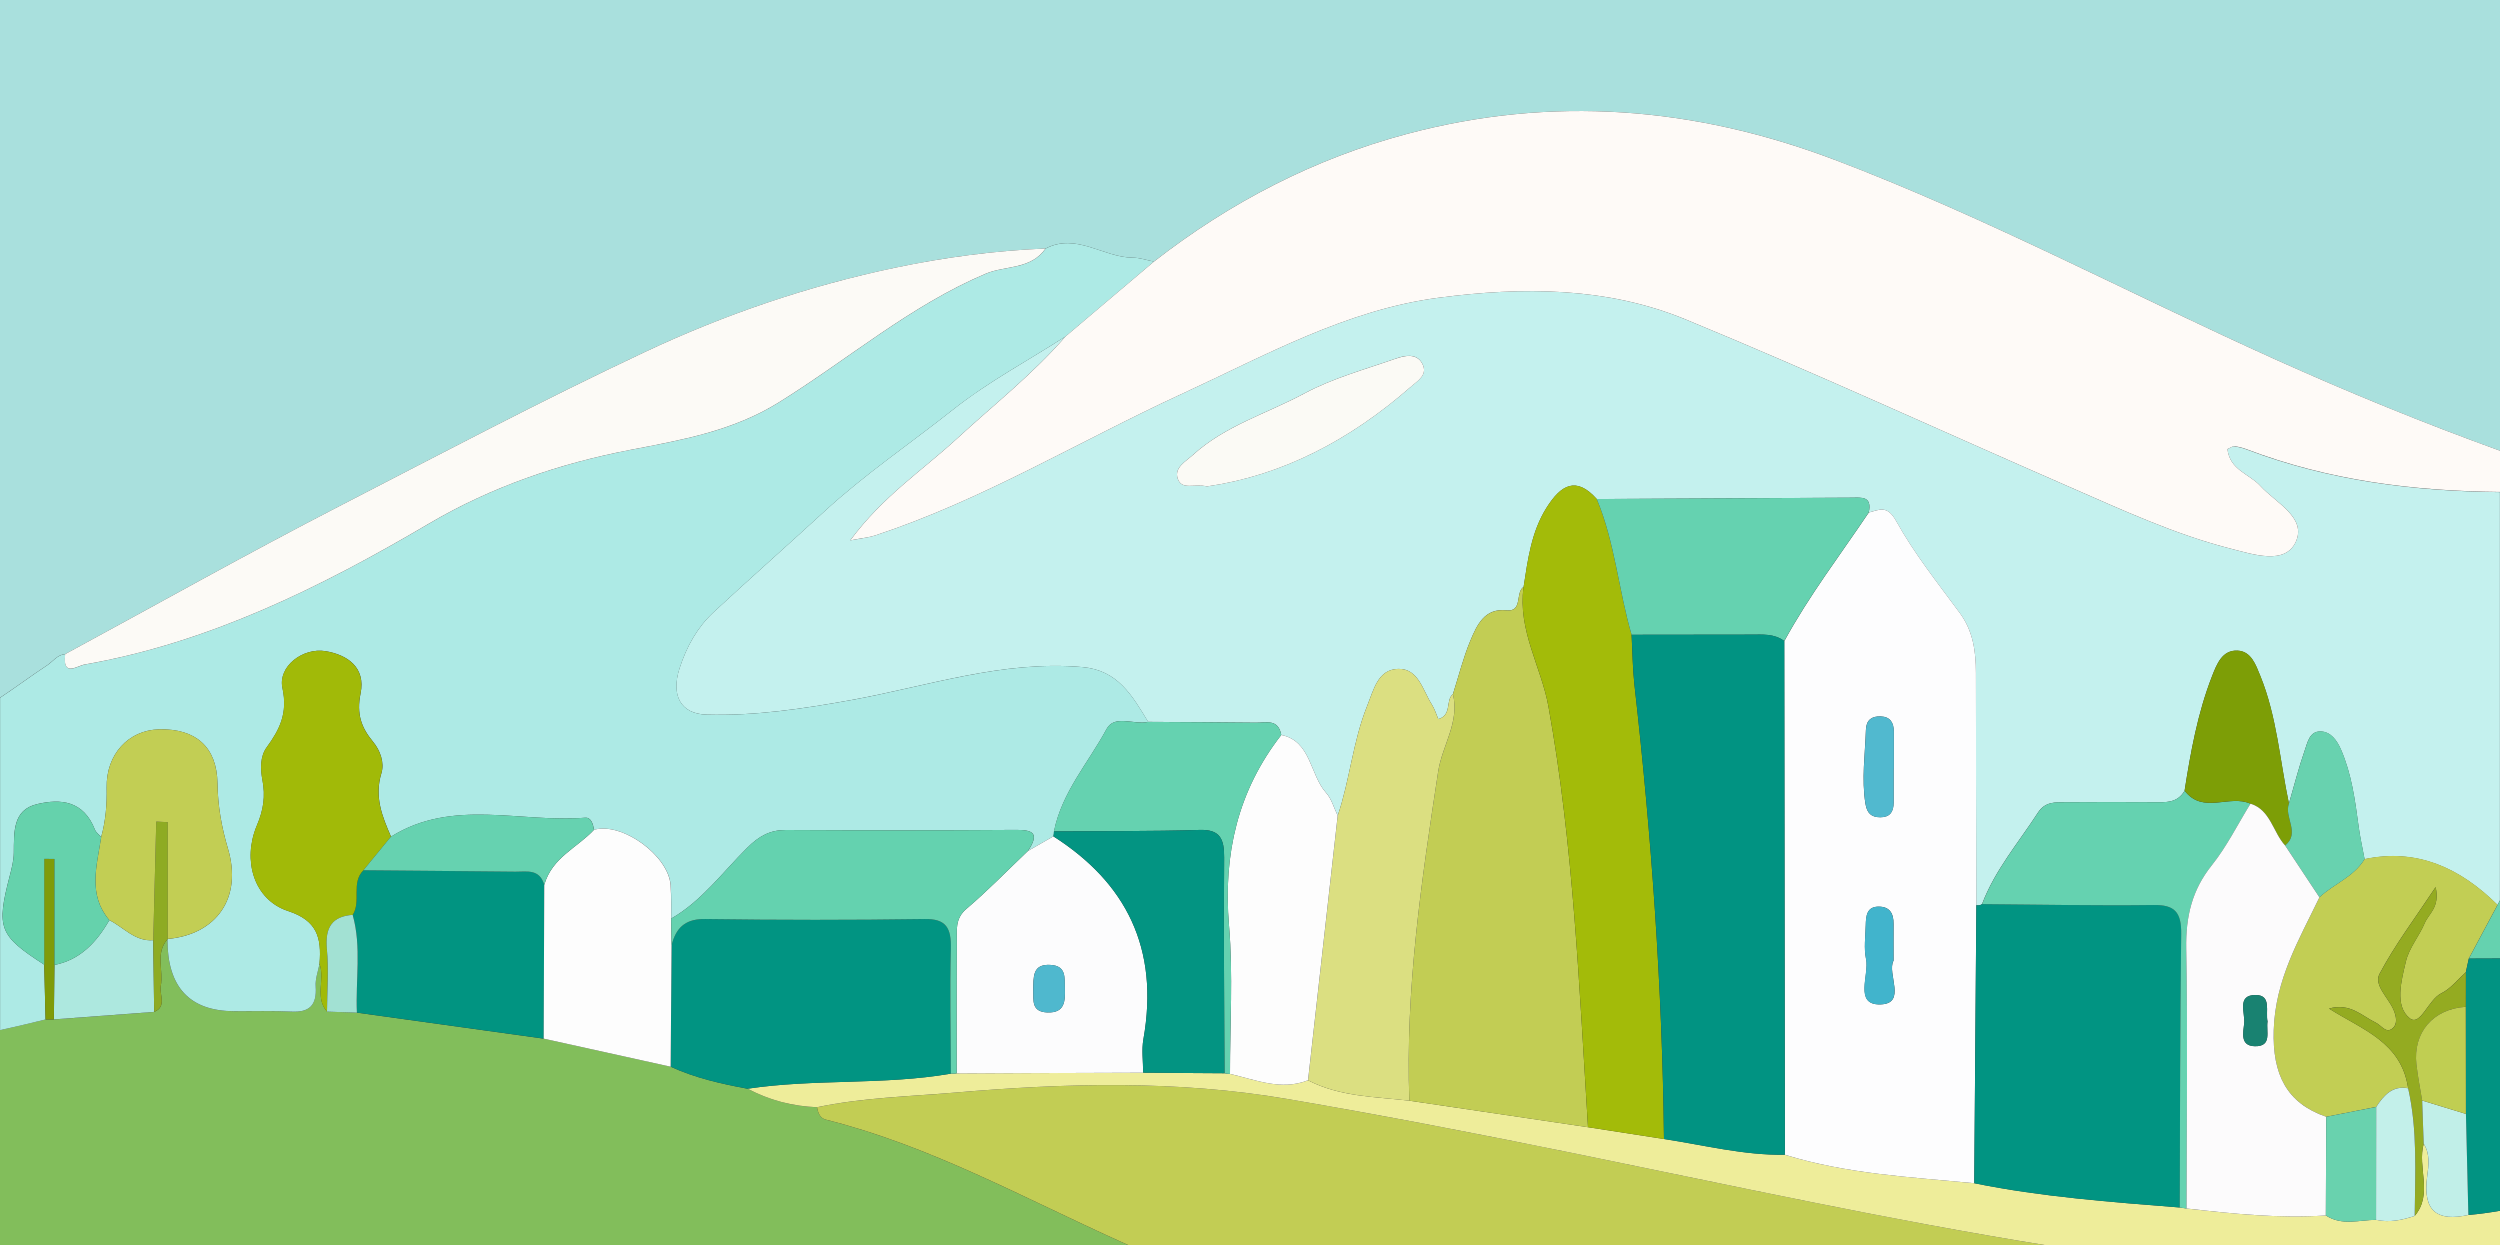 <svg id="b" xmlns="http://www.w3.org/2000/svg" viewBox="0 0 800 398.5">
    <rect x="0" y="0" width="800" height="398.5" fill="#333333" stroke="none"/>
    <g id="c">
        <path d="M102.24,308.36s0,0,0,0c-.02.11-.05.22-.07.33.07.03.14.06.2.09-.05-.14-.08-.28-.13-.42,0,0,0,0,0,0Z"
            style="fill:none; stroke-width:0px;" />
        <path
            d="M264.33,358.31c-1.94-.49-2.55-2.15-2.88-3.99h0c-7.81-.3-15.23-2.21-22.23-5.93,0,0,0,0,0,0-8.4-1.57-16.73-3.43-24.6-7.04,0,0,0,0,0,0h0c-13.54-2.99-27.09-5.98-40.63-8.98-19.92-2.77-39.84-5.54-59.77-8.32h0c-3.19-.11-6.38-.22-9.57-.34-3.91-4.42-.72-10.09-2.27-14.93-.07-.03-.13-.06-.2-.09-.47,2.32-1.32,4.67-1.17,6.94.43,6.21-2.15,8.37-7.73,8.1-6.08-.3-12.18-.12-18.28-.13q-21.47-.04-21.43-22.99s0,0,0,0c0,0,0,0,0,0-3.97,4.45-1.17,9.97-2.12,14.88-.54,2.8,2.07,6.58-2.13,8.33-10.69.8-21.39,1.6-32.08,2.4,0,0,0,0,0,0h0c-.89,0-1.78,0-2.67,0h0s0,0,0,0c-4.85,1.18-9.71,2.37-14.58,3.42v68.86h361.2c-.95-.43-1.9-.85-2.84-1.28-30.9-13.93-60.98-30.65-94.03-38.91Z"
            style="fill:#82be5b; stroke-width:0px;" />
        <path
            d="M0,223.27c5.05-3.34,9.94-7.02,15-10.33,1.92-1.26,3.32-3.43,5.85-3.62h0s0,0,0,0c29.19-15.81,58.16-32.1,87.63-47.29,32.51-16.76,64.86-33.87,97.95-49.42,25.84-12.15,52.39-21.13,79.95-26.93,15.88-3.34,31.98-5.48,48.21-6.15,9.84-5.14,18.49,2.87,27.87,2.92,2.27.01,4.53.82,6.79,1.26,0,0,0,0,0,0,0,0,0,0,0,0,24.53-19.11,51.46-32.98,80.96-40.85,46.36-12.38,92.01-8.73,136.8,8.25,48.15,18.25,93.85,42.62,140.84,63.8,23.73,10.69,47.76,20.52,72.15,29.33V0H0v223.27Z"
            style="fill:#a9e0dd; stroke-width:0px;" />
        <path
            d="M715.02,142.8c-.57-.07-1.21.46-2.25.9.78,6.74,7.03,7.94,10.54,11.8,4.91,5.39,14.98,10.12,11.3,17.97-3.45,7.38-13.58,3.93-20.57,2.16-18.03-4.58-35.03-12.49-52.12-19.95-40.84-17.83-81.37-36.5-122.53-53.46-25.33-10.44-52.15-10.47-78.94-6.96-29.63,3.88-55.49,18.45-82.4,30.85-32.7,15.06-63.84,34.01-98.09,45.26-1.86.61-3.86.78-7.89,1.55,10.43-14.11,23.12-22.4,34.1-32.51,11.72-10.79,24.24-20.6,34.81-32.77-12.04,7.8-24.62,14.4-36.09,23.49-13.69,10.85-28.14,20.62-41.12,32.55-11.76,10.81-23.73,21.37-35.45,32.24-5.19,4.81-8.62,10.98-10.88,17.95-2.77,8.57.27,14.58,8.66,14.81,15.53.43,30.7-1.85,46.15-4.64,24.48-4.43,48.62-12.83,74.13-10.57,11.34,1.01,15.92,9.14,21.02,17.53h0,0c11.5.08,23.01.11,34.51.26,3.17.04,7.12-1.35,8.1,3.93,9.58,1.93,9.11,12.73,14.36,18.53,1.74,1.92,2.49,4.84,3.7,7.3,3.89-11.43,4.83-23.7,9.38-35.01,2.2-5.47,3.49-11.74,9.93-11.96,6.49-.21,7.9,6.84,10.82,11.42.88,1.38,1.37,3.05,2.06,4.65,4.46-1.29,2.23-6.08,4.68-8,1.82-5.7,3.27-11.58,5.56-17.06,2.15-5.15,4.61-10.52,11.57-9.75,5.32.58,2.73-5.76,5.49-7.51,0,0,0,0,0,0,0,0,0,0,0,0,1.36-8.79,2.47-17.59,7.33-25.31,4.58-7.28,9.43-10.23,16.08-2.79,27.22-.14,54.44-.3,81.66-.44,3.02-.02,6.53-.58,5.36,4.76h0s0,0,0,0c3.4-.87,5.85-2.55,8.8,2.77,5.78,10.41,13.27,19.78,20.32,29.36,4.24,5.75,5.18,12.21,5.17,19.16,0,24.78.08,49.55.13,74.33.65.18,1.26.07,1.83-.31,0,0,0,0,0,0,4.18-10.99,11.68-19.67,17.88-29.26,2.36-3.65,5.65-3.33,8.95-3.35,9.4-.07,18.79-.08,28.19-.01,3.73.03,7.45.34,9.8-3.66,0,0,0,0,0,0,0,0,0,0,0,0,1.95-12.44,4.18-24.82,8.75-36.55,1.56-4,3.28-8.54,8.22-8.29,4.32.22,5.78,4.43,7.27,8.11,5.31,13.05,6.26,27.2,9.15,40.86,1.66-5.71,3.12-11.51,5.08-17.1.86-2.47,1.51-6,4.9-6.01,3.44-.02,5.44,2.98,6.66,5.77,3.41,7.79,4.53,16.26,5.67,24.7.47,3.49,1.25,6.94,1.9,10.41,0,0,0,0,0,0,0,0,0,0,0,0,16.75-3.53,30.51,2.76,42.55,14.66,0,0,0,0,0,0,0,0,0,0,0,0,.25-.5.5-1,.76-1.48v-130.65c-27.55-.29-54.73-3.64-81.07-13.66-1.26-.48-2.59-.81-3.91-.97ZM451.37,123.85c-19.37,16.96-41.08,28.35-65.14,31.8-3.96-1-8.04,1.34-9.35-2.46-1.24-3.56,2.59-5.55,4.74-7.52,10.41-9.5,23.74-13.31,35.7-19.74,9.19-4.94,19.43-7.71,29.28-11.17,2.84-1,6.58-1.83,8.42,1.41,2.13,3.74-1.34,5.65-3.66,7.67Z"
            style="fill:#c4f1ee; stroke-width:0px;" />
        <path
            d="M411.91,351.67c-35.31-6.05-70.74-5.09-106.2-2.05-14.78,1.27-29.65,1.62-44.26,4.69.33,1.84.93,3.51,2.88,3.99,33.05,8.26,63.13,24.98,94.03,38.91.95.43,1.9.85,2.84,1.28h293.66c-50.29-8.1-100.16-19.02-150.12-29.22-30.88-6.3-61.79-12.29-92.83-17.61Z"
            style="fill:#c2cd54; stroke-width:0px;" />
        <path
            d="M14.58,326.21c-.14-5.84-.29-11.68-.43-17.52-14.52-9.36-15.39-11.68-11.01-28.5.62-2.39,1.26-4.87,1.28-7.32.07-6.57-.39-13.67,7.4-15.54,7.63-1.83,14.9-1.11,18.55,8.16.37.93,1.33,1.59,2.01,2.37,1.44-5.19,1.87-10.45,1.76-15.88-.21-10.57,6.97-18.33,16.73-18.58,11.77-.3,18.54,5.62,18.72,17.27.11,7.25,1.3,13.97,3.36,20.93,4.65,15.66-3.61,27.41-19.25,28.86,0,0-.12.14-.12.14,0,0,0,0,0,0q-.04,22.95,21.43,22.99c6.09.01,12.2-.16,18.28.13,5.58.27,8.16-1.89,7.73-8.1-.16-2.27.7-4.62,1.17-6.94.02-.11.05-.22.07-.33,0,0,0,0,0,0,.68-8.33-.76-13.78-10.07-16.83-10.92-3.57-14.72-16.19-9.96-27.42,2.07-4.88,2.76-9.31,1.76-14.48-.68-3.48-.77-7.56,1.34-10.45,4.17-5.73,6.82-10.92,5.06-19.03-1.48-6.83,6.5-12.99,13.82-11.77,6.96,1.17,12.88,5.2,11.18,13.51-1.35,6.59.23,10.95,3.99,15.48,2.34,2.82,3.69,6.74,2.68,10.04-2.32,7.57.25,13.87,3.07,20.33h0c19.8-12.36,41.4-4.34,62.13-6.06,1.89-.16,2.53,2.03,2.84,3.87,8.88-2.61,23.85,8.16,24.52,17.76.25,3.54.13,7.1.17,10.65,9.72-5.57,16.46-14.85,24.33-22.66,3.81-3.78,7.35-5.72,12.44-5.69,24.43.13,48.86.16,73.29-.03,5.45-.04,8.05.85,4.08,6.75,2.73-1.57,5.45-3.14,8.18-4.7,0,0,0,0,0,0,.11-.52.17-1.05.17-1.58h0c2.57-12.64,11.02-21.95,16.81-32.72,2.58-4.81,8.86-1.25,13.34-2.32h0c-5.1-8.39-9.68-16.53-21.02-17.53-25.51-2.26-49.65,6.14-74.13,10.57-15.46,2.8-30.62,5.07-46.15,4.64-8.39-.23-11.43-6.24-8.66-14.81,2.25-6.97,5.69-13.14,10.88-17.95,11.72-10.87,23.69-21.43,35.45-32.24,12.98-11.92,27.43-21.7,41.12-32.55,11.48-9.09,24.06-15.7,36.09-23.49,9.42-7.98,18.84-15.95,28.26-23.93,0,0,0,0,0,0-2.26-.44-4.53-1.25-6.79-1.26-9.38-.05-18.03-8.06-27.87-2.92-4.78,6.84-12.82,5.38-19.18,8.07-24.12,10.21-44.17,27.52-66.26,41.22-14.76,9.16-31.15,12.01-47.3,15.12-22.82,4.39-44.55,11.81-64.64,23.65-34.79,20.48-70.46,38.07-110.06,45.05-2.55.45-7.21,4.2-6.29-3.31h0c-2.54.19-3.93,2.36-5.85,3.62-5.06,3.31-9.95,6.99-15,10.33v106.36c4.87-1.05,9.73-2.23,14.58-3.42h0Z"
            style="fill:#adeae5; stroke-width:0px;" />
        <path
            d="M789.88,388.78h0c-9.64,2.12-14.77-.84-13.17-12.45.46-3.34.96-7.12-1.13-10.35-2.12,7.54,3.07,16.1-2.87,23.1,0,0,0,0,0,0-4.03,1.36-8.11,2.22-12.36,1.26-5.4.04-10.94,1.98-16.07-1.4-14.94,1.02-29.76-.55-44.58-2.22h0c-.73-.11-1.46-.22-2.19-.33-22.01-1.76-44.04-3.35-65.77-7.77-20.34-1.97-40.81-2.95-60.59-9.11h0c-13.11.21-25.82-3.08-38.68-5.03,0,0,0,0,0,0h0c-8.1-1.26-16.2-2.52-24.31-3.78-19.06-2.83-38.11-5.66-57.17-8.49,0,0,0,0,0,0h0c-10.97-1.27-22.17-1.23-32.42-6.52,0,0,0,0,0,0,0,0,0,0,0,0-8.62,3.41-16.73-.16-24.97-2.04,0,0,0,0,0,0-.6.01-1.19-.06-1.77-.21,0,0,0,0,0,0h0c-8.67-.06-17.34-.12-26.01-.18-19.89.07-39.79.14-59.68.22h0s-.93.1-.93.1c0,0-.94-.02-.94-.02h0c-21.55,3.72-43.47,1.58-65.05,4.82,0,0,0,0,0,0,0,0,0,0,0,0,7,3.72,14.42,5.63,22.23,5.93h0c14.61-3.08,29.48-3.43,44.26-4.69,35.46-3.04,70.89-3.99,106.2,2.05,31.04,5.32,61.95,11.31,92.83,17.61,49.96,10.2,99.82,21.12,150.12,29.22h145.14v-11.05c-3.35.58-6.71,1.05-10.12,1.34,0,0,0,0,0,0Z"
            style="fill:#eeed9a; stroke-width:0px;" />
        <path
            d="M304.26,303.66c.18-6.76-1.5-9.67-8.43-9.56-23.35.36-46.71.34-70.06,0-5.77-.08-8.96,2.15-10.55,7.29-.09.37-.2.74-.31,1.11,0,.01,0,.02,0,.03h0c-.1,12.94-.19,25.88-.29,38.82,0,0,0,0,0,0,7.88,3.62,16.21,5.47,24.6,7.04,0,0,0,0,0,0,21.58-3.24,43.51-1.1,65.05-4.82-.04-13.3-.37-26.62-.01-39.91Z"
            style="fill:#019482; stroke-width:0px;" />
        <path
            d="M174.16,283.16c-1.52-5.25-5.65-4.17-9.23-4.21-16.21-.19-32.43-.32-48.64-.47,0,0,0,0,0,0,0,0,0,0,0,0-4.01,3.98-.66,9.95-3.42,14.26,0,0,0,0,0,0,2.89,10.31.89,20.87,1.35,31.3,19.92,2.77,39.84,5.54,59.77,8.32.06-16.4.12-32.8.18-49.2Z"
            style="fill:#019481; stroke-width:0px;" />
        <path
            d="M104.61,303.71c-.67-7.06,1.77-10.48,8.26-10.96h0s0,0,0,0c2.76-4.31-.59-10.28,3.42-14.26,0,0,0,0,0,0,2.94-3.58,5.87-7.17,8.81-10.75h0c-2.82-6.46-5.39-12.76-3.07-20.33,1.01-3.3-.34-7.22-2.68-10.04-3.75-4.53-5.34-8.89-3.99-15.48,1.7-8.31-4.21-12.34-11.18-13.51-7.32-1.23-15.31,4.94-13.82,11.77,1.76,8.11-.89,13.3-5.06,19.03-2.11,2.89-2.02,6.97-1.34,10.45,1.01,5.17.31,9.6-1.76,14.48-4.76,11.23-.96,23.85,9.96,27.42,9.32,3.05,10.75,8.5,10.07,16.83,0,0,0,0,0,0,.05.14.09.28.13.42,1.56,4.84-1.64,10.51,2.27,14.93.03-6.67.58-13.4-.04-20.01Z"
            style="fill:#a1ba08; stroke-width:0px;" />
        <path d="M214.91,302.49c.11-.37.22-.74.31-1.11-.11.36-.21.73-.31,1.11Z"
            style="fill:#fdfdfd; stroke-width:0px;" />
        <path
            d="M214.9,302.52c-.05-2.86-.09-5.72-.14-8.57,0,0,0,0,0,0-.05-3.55.07-7.12-.17-10.65-.67-9.59-15.64-20.37-24.52-17.76-5.4,5.77-13.44,8.87-15.91,17.63h0c-.06,16.4-.12,32.8-.18,49.2,13.54,2.99,27.09,5.98,40.63,8.98h0c.1-12.94.19-25.88.29-38.82Z"
            style="fill:#fdfdfd; stroke-width:0px;" />
        <path
            d="M49.04,300.85h0c-5.76.52-9.44-4.1-14.06-6.41-4.12,7.19-9.42,12.73-17.56,14.34-.06,5.81-.11,11.61-.17,17.42,0,0,0,0,0,0,10.69-.8,21.39-1.6,32.08-2.4-.1-7.65-.2-15.3-.29-22.95Z"
            style="fill:#ade8df; stroke-width:0px;" />
        <path
            d="M112.86,292.75h0c-6.49.48-8.92,3.9-8.26,10.96.62,6.6.08,13.33.04,20.01,3.19.11,6.38.22,9.57.34h0c-.47-10.43,1.54-20.99-1.35-31.3Z"
            style="fill:#a2e1d3; stroke-width:0px;" />
        <path
            d="M53.7,300.45v-37.35c-1.23-.06-2.47-.13-3.7-.19-.32,12.64-.64,25.29-.96,37.94,0,0,0,0,0,0h0c.1,7.65.2,15.3.29,22.96,4.19-1.75,1.58-5.53,2.13-8.33.95-4.91-1.85-10.43,2.12-14.88,0,0,0,0,0,0,0,0,.12-.14.12-.14Z"
            style="fill:#8eab23; stroke-width:0px;" />
        <path
            d="M17.41,308.78s0,0,0,0c0-11.31,0-22.61,0-33.92-1.09-.01-2.18-.03-3.27-.04,0,11.29,0,22.58,0,33.87,0,0,0,0,0,0,.14,5.84.29,11.68.43,17.52h0c.89,0,1.78,0,2.67,0h0c.06-5.81.11-11.61.17-17.42Z"
            style="fill:#7f9b09; stroke-width:0px;" />
        <path
            d="M587.01,51.11c-44.8-16.98-90.44-20.63-136.8-8.25-29.5,7.88-56.43,21.74-80.96,40.85,0,0,0,0,0,0-9.42,7.98-18.84,15.95-28.26,23.93-10.57,12.17-23.09,21.98-34.81,32.77-10.99,10.11-23.67,18.4-34.1,32.51,4.03-.78,6.03-.94,7.89-1.55,34.24-11.25,65.39-30.2,98.09-45.26,26.91-12.4,52.77-26.97,82.4-30.85,26.79-3.51,53.61-3.48,78.94,6.96,41.16,16.97,81.69,35.64,122.53,53.46,17.1,7.46,34.09,15.38,52.12,19.95,6.99,1.77,17.11,5.22,20.57-2.16,3.67-7.85-6.4-12.58-11.3-17.97-3.51-3.86-9.76-5.06-10.54-11.8,1.04-.44,1.68-.97,2.25-.9,1.32.16,2.65.49,3.91.97,26.35,10.03,53.53,13.38,81.07,13.66v-13.2c-24.39-8.81-48.42-18.64-72.15-29.33-46.98-21.17-92.69-45.54-140.84-63.8Z"
            style="fill:#fefaf7; stroke-width:0px;" />
        <path
            d="M27.15,212.63c39.6-6.97,75.28-24.56,110.06-45.05,20.1-11.83,41.82-19.26,64.64-23.65,16.14-3.11,32.54-5.96,47.3-15.12,22.08-13.7,42.14-31.01,66.26-41.22,6.36-2.69,14.4-1.24,19.18-8.07-16.22.67-32.33,2.81-48.21,6.15-27.56,5.8-54.11,14.78-79.95,26.93-33.09,15.55-65.43,32.66-97.95,49.42-29.47,15.19-58.44,31.49-87.63,47.29,0,0,0,0,0,0-.92,7.51,3.74,3.76,6.29,3.31Z"
            style="fill:#fcfaf6; stroke-width:0px;" />
        <path
            d="M570.97,205.13h0c.06,54.8.12,109.59.19,164.39h0c19.78,6.16,40.25,7.14,60.59,9.11.23-29.67.45-59.33.68-89-.05-24.78-.14-49.55-.13-74.33,0-6.95-.94-13.41-5.17-19.16-7.05-9.58-14.54-18.95-20.32-29.36-2.95-5.31-5.4-3.64-8.8-2.77,0,0,0,0,0,0-9.16,13.6-19.11,26.6-27.02,41.12ZM597.1,233.48c.1-3.13,1.91-4.34,4.73-4.23,3,.11,4.17,1.94,4.19,4.87.03,3.96,0,7.93,0,11.89h-.05c0,3.6.03,7.21,0,10.81-.03,2.96-1.19,4.7-4.27,4.7-2.85,0-4.27-1.28-4.76-4.31-1.29-7.94-.1-15.82.15-23.73ZM597.13,306.85c-.72-3.43-.18-7.17-.09-10.78.07-2.98.31-5.97,4.19-5.95,3.43.02,4.75,2.12,4.71,5.55-.04,3.6,0,7.21,0,11.74-2.25,3.99,4.4,13.81-4.25,14-8.47.19-3.46-9.41-4.54-14.56Z"
            style="fill:#fdfdfe; stroke-width:0px;" />
        <path
            d="M460.22,246.88c-5.35,34.93-10.54,69.79-9.23,105.35,0,0,0,0,0,0,19.06,2.83,38.11,5.66,57.17,8.49-2.82-44.98-4.63-90.08-12.63-134.5-2.32-12.87-9.94-24.52-7.97-38.41,0,0,0,0,0,0-2.76,1.75-.17,8.09-5.49,7.51-6.96-.76-9.42,4.6-11.57,9.75-2.29,5.48-3.74,11.36-5.56,17.06,2.2,9-3.43,16.39-4.72,24.76Z"
            style="fill:#c2cd54; stroke-width:0px;" />
        <path
            d="M631.75,378.63c21.73,4.42,43.76,6,65.77,7.77.12-29.18.07-58.36.47-87.53.1-7.11-2.2-9.35-8.81-9.26-18.3.25-36.61-.15-54.91-.29,0,0,0,0,0,0,0,0,0,0,0,0-.57.39-1.18.49-1.83.31-.23,29.67-.45,59.33-.68,89Z"
            style="fill:#019482; stroke-width:0px;" />
        <path
            d="M495.53,226.21c8,44.42,9.81,89.52,12.63,134.5,8.1,1.26,16.2,2.52,24.31,3.78h0c-.53-48.6-3.99-96.98-9.44-145.22-.6-5.34-.63-10.76-.92-16.15-4.19-14.35-5.34-29.57-11.15-43.44h0c-6.65-7.44-11.5-4.49-16.08,2.79-4.86,7.73-5.97,16.53-7.33,25.31,0,0,0,0,0,0-1.96,13.89,5.66,25.54,7.97,38.41Z"
            style="fill:#a3bb09; stroke-width:0px;" />
        <path
            d="M418.57,345.7s0,0,0,0c10.25,5.29,21.45,5.25,32.42,6.52h0c-1.31-35.56,3.88-70.42,9.23-105.35,1.28-8.37,6.91-15.75,4.72-24.76-2.44,1.92-.22,6.71-4.68,8-.69-1.59-1.18-3.26-2.06-4.65-2.92-4.58-4.32-11.63-10.82-11.42-6.45.21-7.73,6.49-9.93,11.96-4.55,11.3-5.5,23.58-9.38,35.01-3.17,28.23-6.33,56.46-9.49,84.68Z"
            style="fill:#dbdf81; stroke-width:0px;" />
        <path
            d="M742.22,287.15s0,0,0,0c0,0,0,0,0,0-6.51,13.52-14.14,26.31-14.63,42.5-.43,14.11,4.07,23.34,16.8,27.72h0c5.33-1.05,10.66-2.11,15.99-3.16,0,0,0,0,0,0h0c2.46-3.82,5.3-6.91,10.23-5.97,0,0,0,0,0,0-2.19-14.78-14.56-18.69-25.32-25.5,6.77-1.92,10.58,2.42,15.02,4.54,1.73.83,3.18,3.5,5.24,1.84,1.81-1.46,1.22-4,.38-5.99-1.64-3.86-6.39-7.88-4.49-11.47,4.86-9.21,11.19-17.55,17.96-27.79,1.43,6.46-2.22,8.47-3.47,11.46-1.78,4.24-5.02,7.96-6.05,12.33-1.44,6.1-3.71,14.24,1.24,18.19,3.41,2.72,5.9-5.96,10.12-8.01,2.95-1.43,5.24-4.42,7.82-6.72.32-1.46.64-2.93.96-4.39,3.07-5.73,6.14-11.46,9.21-17.19,0,0,0,0,0,0-12.04-11.9-25.8-18.18-42.55-14.66,0,0,0,0,0,0-3.54,5.79-9.84,7.9-14.46,12.25Z"
            style="fill:#c2ce54; stroke-width:0px;" />
        <path
            d="M522.11,203.13c12.73-.02,25.46-.03,38.19-.05,3.67,0,7.41-.39,10.66,2.05h0c7.92-14.52,17.87-27.52,27.02-41.12h0c1.17-5.34-2.34-4.78-5.36-4.76-27.22.14-54.44.29-81.66.44h0c5.81,13.87,6.96,29.1,11.15,43.44Z"
            style="fill:#65d2b0; stroke-width:0px;" />
        <path
            d="M393.29,296.21c1.32,15.7.29,31.62.31,47.44,0,0,0,0,0,0,0,0,0,0,0,0,8.24,1.89,16.35,5.46,24.97,2.04,0,0,0,0,0,0,3.16-28.23,6.33-56.46,9.49-84.68-1.21-2.46-1.96-5.38-3.7-7.3-5.24-5.8-4.77-16.6-14.36-18.53-13.85,17.78-18.65,38.04-16.72,61.02Z"
            style="fill:#fdfdfd; stroke-width:0px;" />
        <path
            d="M689.17,289.61c6.61-.09,8.9,2.15,8.81,9.26-.39,29.17-.35,58.35-.47,87.53.73.11,1.46.22,2.19.33.03-27.73.4-55.46-.1-83.18-.19-10.25,1.85-18.74,8.17-26.64,4.78-5.98,8.3-13.11,12.38-19.72,0,0,0,0,0,0,0,0,0,0,0,0-6.73-3.06-15.14,3.49-21.06-4.15,0,0,0,0,0,0-2.35,4-6.08,3.69-9.8,3.66-9.4-.07-18.79-.05-28.19.01-3.3.02-6.59-.3-8.95,3.35-6.2,9.59-13.7,18.28-17.88,29.26,0,0,0,0,0,0,18.31.14,36.61.54,54.91.29Z"
            style="fill:#65d2b0; stroke-width:0px;" />
        <path
            d="M799.24,289.56c-3.07,5.73-6.14,11.46-9.21,17.19,3.32-.01,6.65-.03,9.97-.04v-18.62c-.26.48-.51.97-.76,1.48,0,0,0,0,0,0Z"
            style="fill:#65d2af; stroke-width:0px;" />
        <path
            d="M354.06,233.32c-5.78,10.78-14.24,20.09-16.81,32.72,15.53-.11,31.07.02,46.6-.46,6.5-.2,7.93,2.74,7.88,8.97-.19,22.96.03,45.93.1,68.9,0,0,0,0,0,0,.58.15,1.17.22,1.77.21,0,0,0,0,0,0-.02-15.82,1.01-31.74-.31-47.44-1.93-22.98,2.87-43.24,16.72-61.02-.98-5.28-4.92-3.89-8.1-3.93-11.5-.15-23.01-.18-34.51-.26h0c-4.48,1.07-10.77-2.49-13.34,2.32Z"
            style="fill:#65d2b0; stroke-width:0px;" />
        <path
            d="M446.6,114.77c-9.86,3.46-20.1,6.23-29.28,11.17-11.96,6.43-25.29,10.23-35.7,19.74-2.15,1.96-5.98,3.96-4.74,7.52,1.31,3.79,5.4,1.46,9.35,2.46,24.06-3.45,45.77-14.84,65.14-31.8,2.32-2.03,5.79-3.94,3.66-7.67-1.85-3.24-5.58-2.4-8.42-1.41Z"
            style="fill:#fbfaf5; stroke-width:0px;" />
        <path
            d="M720.14,257.18s0,0,0,0c6.41,1.92,7.19,9.12,11.1,13.38,4.95-4-.44-9.07,1.23-13.41,0,0,0,0,0,0-2.89-13.66-3.84-27.81-9.15-40.86-1.5-3.68-2.95-7.89-7.27-8.11-4.94-.25-6.66,4.29-8.22,8.29-4.57,11.73-6.8,24.11-8.75,36.55,0,0,0,0,0,0,5.92,7.64,14.33,1.09,21.06,4.15Z"
            style="fill:#7d9e06; stroke-width:0px;" />
        <path
            d="M731.24,270.56c3.66,5.53,7.32,11.06,10.98,16.59,0,0,0,0,0,0,4.62-4.35,10.92-6.45,14.46-12.25,0,0,0,0,0,0-.64-3.47-1.42-6.91-1.9-10.41-1.14-8.44-2.26-16.91-5.67-24.7-1.22-2.79-3.23-5.79-6.66-5.77-3.39.02-4.03,3.55-4.9,6.01-1.96,5.6-3.42,11.39-5.08,17.1,0,0,0,0,0,0-1.68,4.34,3.72,9.41-1.23,13.41Z"
            style="fill:#68d2af; stroke-width:0px;" />
        <path
            d="M365.89,332.55c5.16-29.1-5.58-50.11-28.81-64.92,0,0,0,0,0,0,0,0,0,0,0,0-2.73,1.57-5.45,3.14-8.18,4.7-6.53,6.21-12.84,12.72-19.68,18.53-3.68,3.12-3.01,6.9-3.04,10.68-.11,13.98-.05,27.97-.05,41.95,19.89-.07,39.79-.14,59.68-.22,0-3.58-.54-7.27.08-10.72ZM340.75,316.29c.13,4.16-.02,7.87-5.57,7.69-5.31-.17-4.37-4.12-4.56-6.8.07-4.67-.26-8.72,5.48-8.41,5.17.28,4.53,4.03,4.64,7.52Z"
            style="fill:#fcfcfd; stroke-width:0px;" />
        <path
            d="M306.19,301.53c.03-3.78-.64-7.56,3.04-10.68,6.84-5.81,13.15-12.31,19.68-18.53,3.97-5.9,1.37-6.8-4.08-6.75-24.43.19-48.86.16-73.29.03-5.09-.03-8.63,1.9-12.44,5.69-7.86,7.81-14.6,17.09-24.33,22.66,0,0,0,0,0,0,.05,2.86.09,5.72.14,8.57h0s0-.02,0-.03c.1-.39.2-.76.31-1.11,1.59-5.14,4.78-7.38,10.55-7.29,23.35.34,46.71.36,70.06,0,6.93-.11,8.61,2.8,8.43,9.56-.35,13.29-.03,26.6.01,39.91h0s.94.02.94.02c0,0,.93-.1.93-.1h0c0-13.99-.05-27.97.05-41.96Z"
            style="fill:#64d2af; stroke-width:0px;" />
        <path
            d="M391.73,274.55c.05-6.23-1.38-9.17-7.88-8.97-15.52.48-31.06.35-46.6.46h0c0,.53-.06,1.06-.17,1.58,0,0,0,0,0,0,23.23,14.82,33.97,35.83,28.81,64.92-.61,3.46-.08,7.14-.08,10.72,8.67.06,17.34.12,26.01.18h0c-.07-22.97-.28-45.93-.1-68.9Z"
            style="fill:#039482; stroke-width:0px;" />
        <path
            d="M34.98,294.44s0,0,0,0c4.62,2.31,8.3,6.93,14.06,6.41,0,0,0,0,0,0,.32-12.65.64-25.29.96-37.94,1.23.06,2.47.13,3.7.19v37.35c15.64-1.45,23.9-13.2,19.25-28.86-2.07-6.96-3.25-13.68-3.36-20.93-.18-11.65-6.95-17.57-18.72-17.27-9.76.25-16.93,8-16.73,18.58.11,5.43-.32,10.7-1.76,15.88-1.38,9.11-4.37,18.39,2.59,26.58Z"
            style="fill:#c2ce54; stroke-width:0px;" />
        <path
            d="M14.15,274.83c1.09.01,2.18.03,3.27.04,0,11.31,0,22.61,0,33.92,0,0,0,0,0,0,8.14-1.62,13.45-7.16,17.56-14.34,0,0,0,0,0,0-6.96-8.19-3.98-17.47-2.59-26.58-.69-.78-1.65-1.44-2.01-2.37-3.65-9.27-10.92-10-18.55-8.16-7.78,1.87-7.32,8.97-7.4,15.54-.03,2.45-.66,4.93-1.28,7.32-4.38,16.83-3.51,19.14,11.01,28.5,0,0,0,0,0,0,0-11.29,0-22.58,0-33.87Z"
            style="fill:#65d2ac; stroke-width:0px;" />
        <path
            d="M116.29,278.48s0,0,0,0c16.22.15,32.43.28,48.64.47,3.58.04,7.71-1.04,9.23,4.21h0c2.47-8.76,10.5-11.85,15.91-17.63-.31-1.84-.95-4.02-2.84-3.87-20.73,1.72-42.33-6.29-62.13,6.06h0c-2.94,3.58-5.87,7.17-8.81,10.75Z"
            style="fill:#66d2b0; stroke-width:0px;" />
        <path
            d="M570.97,205.13h0c-3.25-2.44-6.99-2.05-10.66-2.05-12.73.02-25.46.03-38.19.05.29,5.38.32,10.8.92,16.15,5.45,48.24,8.91,96.62,9.44,145.21,0,0,0,0,0,0,12.86,1.95,25.57,5.24,38.68,5.03h0c-.06-54.8-.12-109.59-.19-164.39Z"
            style="fill:#019382; stroke-width:0px;" />
        <path
            d="M790.03,306.75c-.32,1.46-.64,2.93-.96,4.39,0,3.68-.01,7.36-.02,11.03h0c.02,11.42.03,22.85.05,34.27h0c.26,10.78.52,21.56.78,32.34,0,0,0,0,0,0,3.4-.29,6.77-.76,10.12-1.34v-80.73c-3.32.01-6.65.03-9.97.04Z"
            style="fill:#019382; stroke-width:0px;" />
        <path
            d="M744.39,357.37c-12.73-4.37-17.23-13.61-16.8-27.72.49-16.19,8.12-28.99,14.63-42.5,0,0,0,0,0,0-3.66-5.53-7.32-11.06-10.98-16.59-3.91-4.26-4.69-11.45-11.1-13.38,0,0,0,0,0,0-4.08,6.62-7.6,13.74-12.38,19.72-6.32,7.9-8.35,16.4-8.17,26.64.5,27.72.13,55.45.1,83.18h0c14.82,1.68,29.64,3.25,44.58,2.23.04-10.53.08-21.06.12-31.58ZM721.86,318.4c5.13.05,3.05,5.3,3.75,8.47-.51,3.17,1.57,8.03-4.06,7.92-4.84-.1-3.71-4.48-3.41-7.32.35-3.32-2.49-9.14,3.72-9.07Z"
            style="fill:#fcfbfc; stroke-width:0px;" />
        <path
            d="M781.25,317.86c-4.23,2.05-6.71,10.73-10.12,8.01-4.95-3.94-2.68-12.09-1.24-18.19,1.03-4.37,4.28-8.09,6.05-12.33,1.25-2.98,4.9-5,3.47-11.46-6.77,10.24-13.1,18.57-17.96,27.79-1.89,3.59,2.85,7.61,4.49,11.47.85,1.99,1.44,4.53-.38,5.99-2.07,1.66-3.51-1.01-5.24-1.84-4.44-2.12-8.26-6.47-15.02-4.54,10.76,6.8,23.13,10.71,25.32,25.5,0,0,0,0,0,0,0,0,0,0,0,0,3.03,13.48,2.23,27.17,2.09,40.83,0,0,0,0,0,0,0,0,0,0,0,0,5.95-7,.76-15.56,2.87-23.1-.16-4.61-.33-9.21-.49-13.82,0,0,0,0,0,0-.62-3.84-1.39-7.66-1.82-11.53-1.14-10.29,5.37-17.83,15.79-18.47h0s0,0,0,0c0-3.68.01-7.36.02-11.03-2.58,2.29-4.87,5.28-7.82,6.72Z"
            style="fill:#94ab21; stroke-width:0px;" />
        <path
            d="M760.38,354.22s0,0,0,0c-5.33,1.05-10.66,2.11-15.99,3.15h0c-.04,10.53-.08,21.06-.12,31.58,5.13,3.37,10.67,1.44,16.07,1.4.01-12.04.03-24.09.04-36.13Z"
            style="fill:#69d2ae; stroke-width:0px;" />
        <path
            d="M770.61,348.25s0,0,0,0c-4.92-.94-7.76,2.15-10.23,5.97h0c-.01,12.05-.03,24.09-.04,36.13,4.24.95,8.32.09,12.36-1.26,0,0,0,0,0,0,.14-13.66.94-27.36-2.09-40.83Z"
            style="fill:#c3f0ea; stroke-width:0px;" />
        <path
            d="M775.09,352.17c.16,4.61.33,9.21.49,13.82,2.09,3.23,1.59,7,1.13,10.35-1.59,11.61,3.53,14.57,13.17,12.45h0c-.26-10.78-.52-21.56-.78-32.34h0c-4.67-1.43-9.34-2.85-14.01-4.28Z"
            style="fill:#c1efe8; stroke-width:0px;" />
        <path
            d="M601.71,261.53c3.07,0,4.24-1.74,4.27-4.7.03-3.6,0-7.21,0-10.81h.05c0-3.96.02-7.93,0-11.89-.02-2.93-1.19-4.76-4.19-4.87-2.82-.11-4.63,1.11-4.73,4.23-.25,7.9-1.44,15.79-.15,23.73.49,3.04,1.91,4.32,4.76,4.31Z"
            style="fill:#51b9cf; stroke-width:0px;" />
        <path
            d="M601.67,321.41c8.65-.19,2.01-10.02,4.25-14,0-4.53-.03-8.13,0-11.74.04-3.43-1.27-5.52-4.71-5.55-3.88-.03-4.12,2.96-4.19,5.95-.08,3.6-.63,7.35.09,10.78,1.08,5.15-3.93,14.75,4.54,14.56Z"
            style="fill:#41b4cc; stroke-width:0px;" />
        <path
            d="M330.63,317.18c.19,2.68-.76,6.63,4.56,6.8,5.54.18,5.69-3.52,5.57-7.69-.11-3.49.53-7.25-4.64-7.52-5.75-.31-5.41,3.74-5.48,8.41Z"
            style="fill:#4fb8ce; stroke-width:0px;" />
        <path
            d="M773.26,340.64c.43,3.86,1.2,7.69,1.82,11.53,0,0,0,0,0,0,4.67,1.43,9.34,2.85,14.01,4.28h0c-.02-11.42-.03-22.85-.05-34.27h0c-10.42.64-16.93,8.18-15.79,18.46Z"
            style="fill:#c0ce52; stroke-width:0px;" />
        <path
            d="M718.14,327.47c-.3,2.84-1.43,7.22,3.41,7.32,5.63.12,3.56-4.75,4.06-7.92-.71-3.18,1.38-8.42-3.75-8.47-6.21-.07-3.38,5.75-3.72,9.07Z"
            style="fill:#198271; stroke-width:0px;" />
    </g>
</svg>
